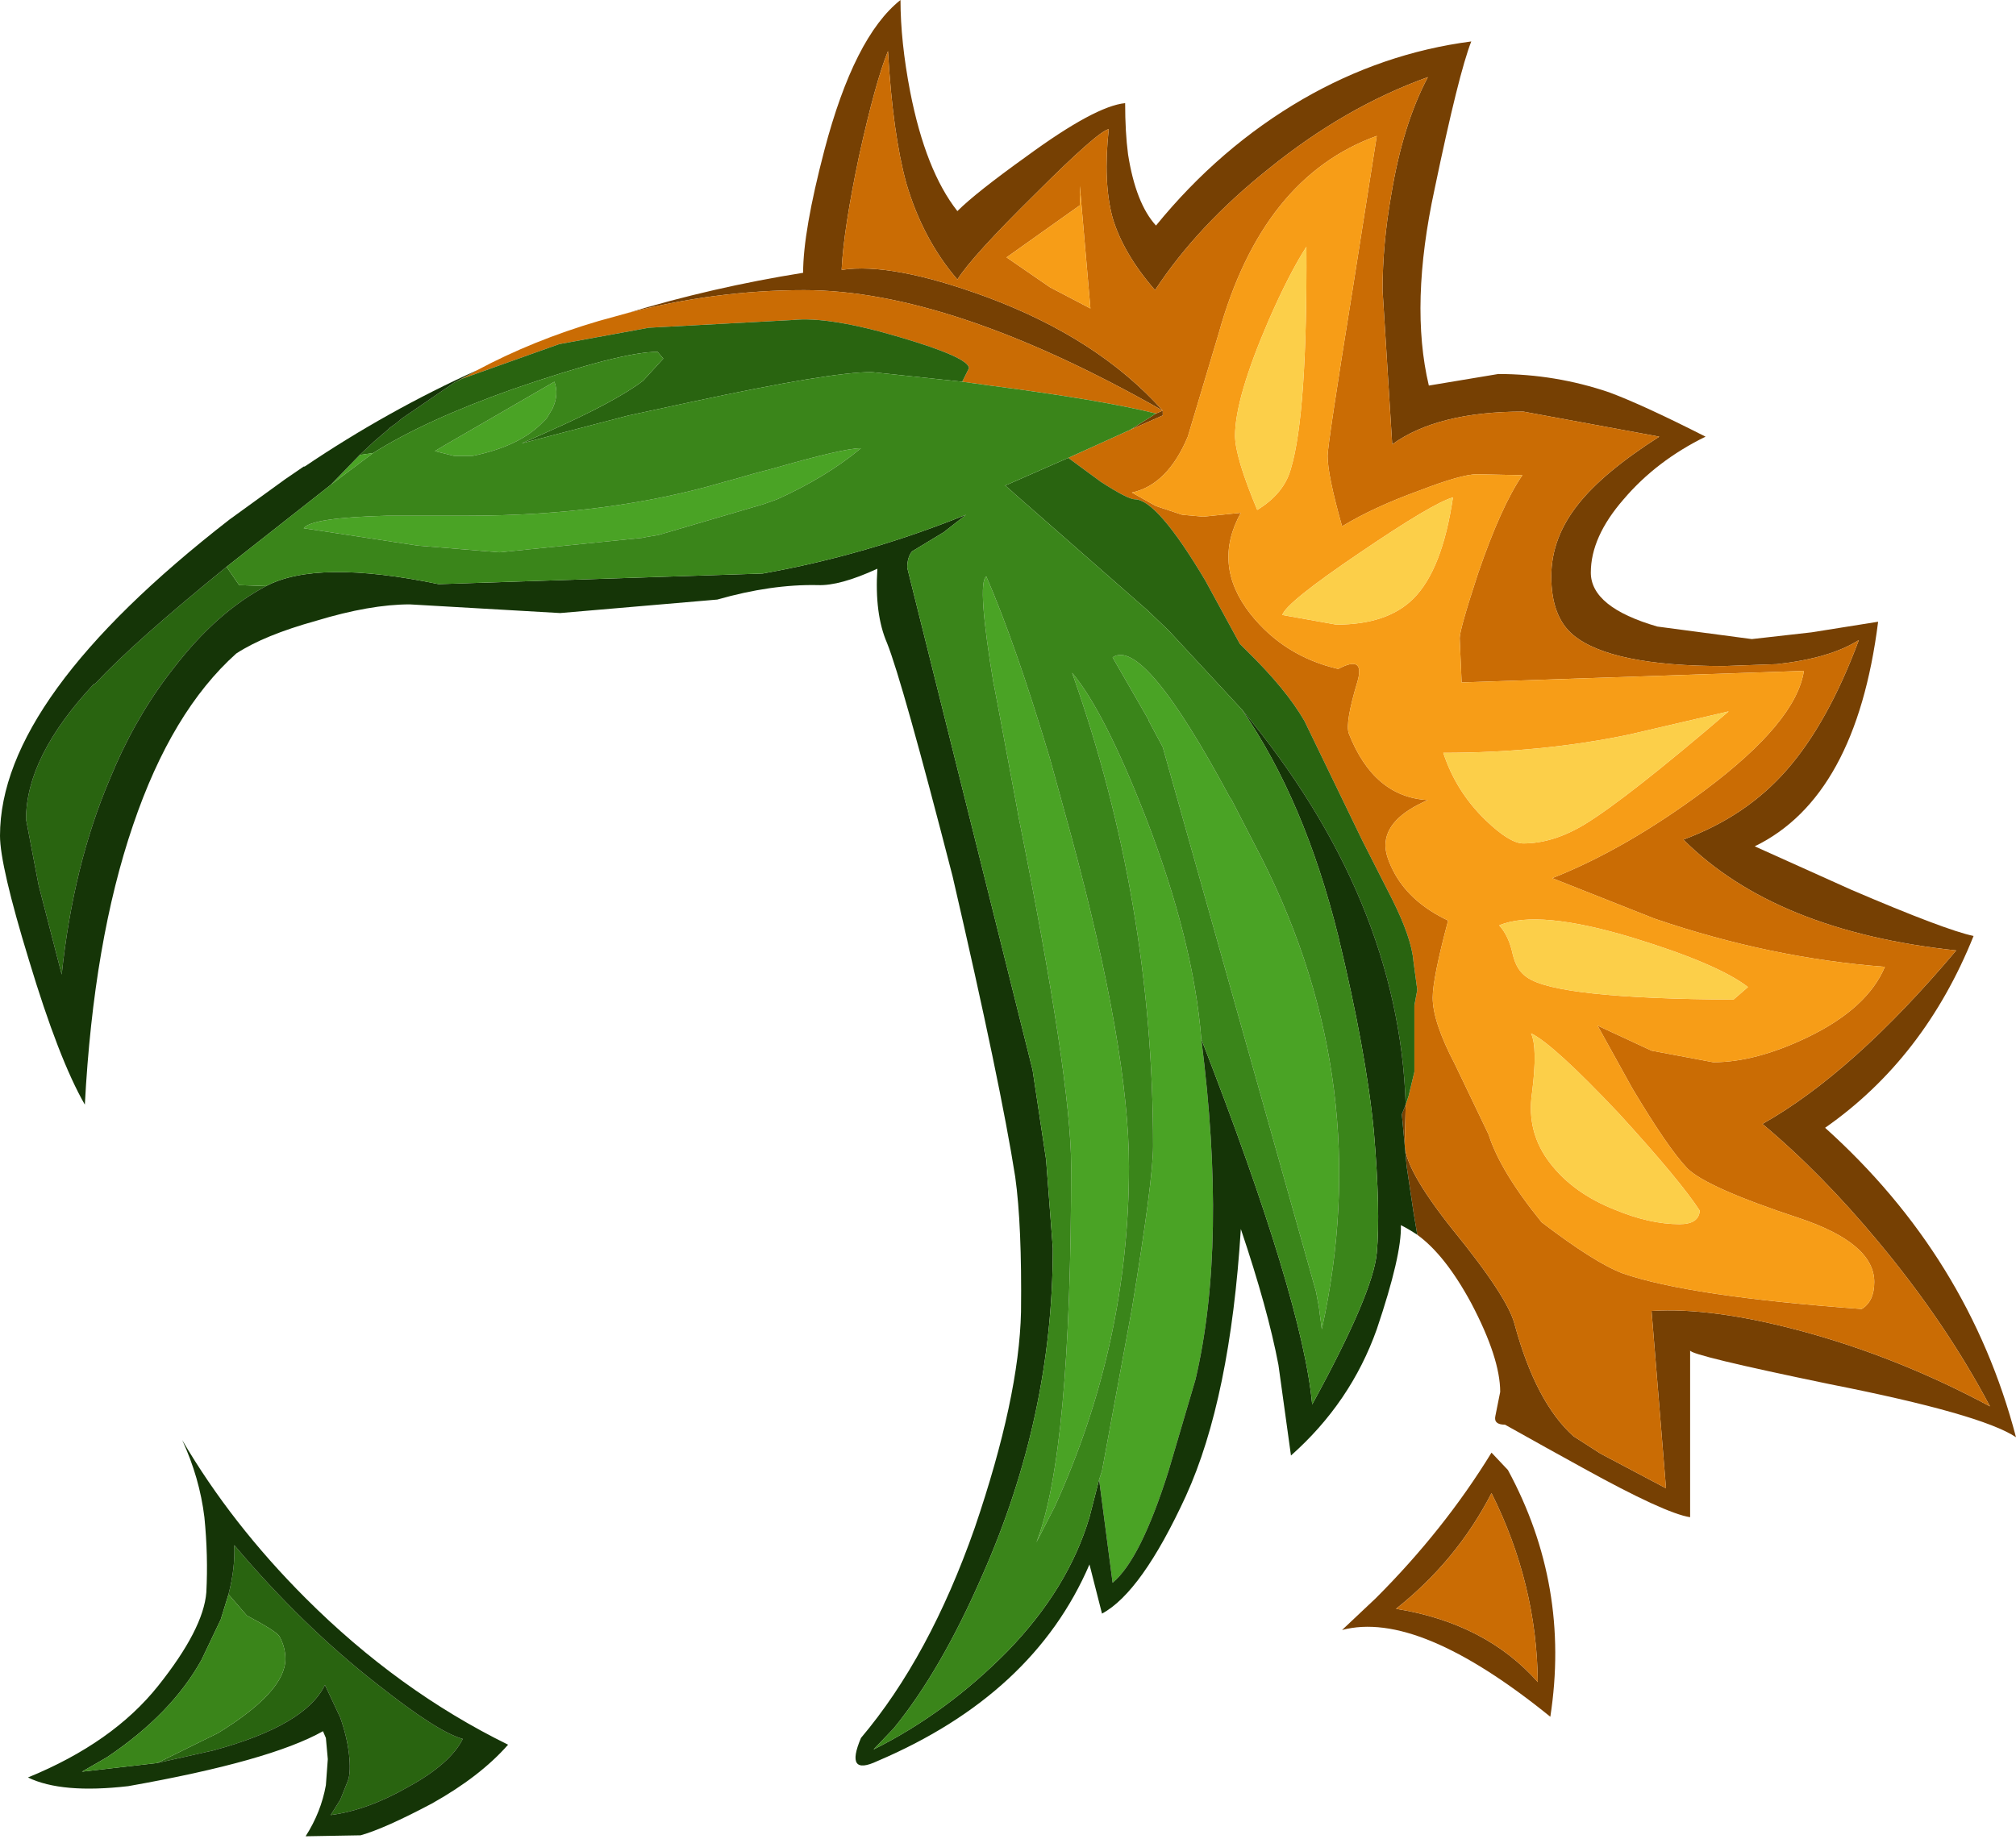 <?xml version="1.0" encoding="UTF-8" standalone="no"?>
<svg xmlns:ffdec="https://www.free-decompiler.com/flash" xmlns:xlink="http://www.w3.org/1999/xlink" ffdec:objectType="shape" height="95.4px" width="104.55px" xmlns="http://www.w3.org/2000/svg">
  <g transform="matrix(1.0, 0.0, 0.0, 1.0, 23.4, 14.25)">
    <path d="M9.1 2.0 Q13.55 0.65 18.25 -0.1 18.25 -2.25 19.35 -6.45 20.9 -12.35 23.3 -14.25 23.3 -12.1 23.8 -9.5 24.6 -5.4 26.25 -3.3 27.2 -4.25 29.85 -6.15 33.4 -8.75 34.95 -8.9 34.95 -7.4 35.1 -6.25 35.5 -3.7 36.55 -2.55 39.85 -6.6 44.15 -9.1 48.3 -11.5 52.9 -12.1 52.25 -10.45 51.0 -4.45 49.7 1.55 50.7 5.75 L54.3 5.15 Q57.25 5.15 60.05 6.1 61.8 6.75 65.05 8.4 62.5 9.65 60.8 11.65 59.1 13.6 59.1 15.45 59.1 17.25 62.55 18.25 L67.45 18.9 70.55 18.55 74.0 18.0 Q72.85 27.1 67.6 29.65 L72.6 31.9 Q77.5 34.0 78.95 34.3 76.4 40.65 71.25 44.25 78.7 50.95 81.15 60.3 79.35 59.1 71.5 57.55 64.25 56.05 64.25 55.8 L64.25 64.45 Q62.95 64.25 58.7 61.9 L56.8 60.85 54.65 59.65 Q54.05 59.65 54.15 59.2 L54.4 57.95 Q54.4 56.2 52.9 53.35 51.55 50.85 50.1 49.8 L49.9 48.6 49.55 46.25 49.3 43.55 49.5 43.05 49.45 45.05 Q49.4 46.35 51.95 49.55 54.8 53.05 55.15 54.45 56.25 58.5 58.2 60.25 L59.6 61.15 63.0 62.95 62.25 53.75 Q65.4 53.55 70.05 54.8 75.05 56.15 79.8 58.7 77.5 54.35 74.0 50.15 71.05 46.6 68.0 44.05 72.7 41.4 78.05 35.05 68.65 34.05 63.9 29.3 67.15 28.1 69.25 25.7 71.4 23.25 73.0 18.95 71.5 19.9 68.75 20.2 L66.0 20.3 Q60.15 20.3 58.2 18.7 57.05 17.75 57.05 15.65 57.05 13.65 58.45 11.9 59.75 10.25 62.65 8.4 L55.6 7.1 Q51.15 7.1 48.8 8.8 L48.3 0.8 Q48.3 -1.6 48.75 -4.15 49.35 -7.8 50.65 -10.25 46.35 -8.7 42.4 -5.5 38.7 -2.55 36.5 0.8 34.85 -1.1 34.3 -2.95 33.8 -4.8 34.1 -7.55 33.55 -7.45 30.3 -4.2 27.0 -0.95 26.25 0.25 24.45 -1.85 23.6 -4.75 22.9 -7.3 22.65 -11.6 22.0 -10.0 21.15 -6.15 20.35 -2.35 20.25 -0.3 L20.25 -0.25 Q22.85 -0.65 27.75 1.15 33.55 3.3 36.9 7.05 25.9 0.8 18.3 0.8 13.7 0.8 9.1 2.0 M35.2 8.05 L36.55 7.2 36.9 7.05 36.9 7.3 35.2 8.05 M46.2 70.3 L47.95 68.65 Q51.5 65.1 53.95 61.1 L54.8 62.0 Q58.05 68.0 57.0 74.8 50.15 69.25 46.2 70.3 M49.0 69.2 Q53.65 69.95 56.35 73.0 56.3 67.9 53.95 63.2 52.15 66.7 49.0 69.2" fill="#764003" fill-rule="evenodd" stroke="none"/>
    <path d="M1.35 4.95 Q4.25 3.4 7.65 2.4 L9.1 2.0 Q13.7 0.8 18.3 0.8 25.9 0.8 36.9 7.05 33.55 3.3 27.75 1.15 22.85 -0.65 20.25 -0.25 L20.25 -0.3 Q20.35 -2.35 21.15 -6.15 22.0 -10.0 22.65 -11.6 22.9 -7.3 23.6 -4.75 24.45 -1.85 26.25 0.25 27.0 -0.95 30.3 -4.2 33.55 -7.45 34.1 -7.55 33.8 -4.8 34.3 -2.95 34.85 -1.1 36.5 0.8 38.7 -2.55 42.4 -5.5 46.35 -8.7 50.65 -10.25 49.35 -7.8 48.75 -4.15 48.3 -1.6 48.3 0.8 L48.8 8.8 Q51.15 7.1 55.6 7.1 L62.65 8.4 Q59.75 10.25 58.45 11.9 57.05 13.65 57.05 15.65 57.05 17.75 58.2 18.7 60.15 20.3 66.0 20.3 L68.75 20.2 Q71.5 19.9 73.0 18.95 71.4 23.25 69.25 25.7 67.15 28.1 63.9 29.3 68.65 34.05 78.05 35.05 72.7 41.4 68.0 44.05 71.05 46.6 74.0 50.15 77.5 54.35 79.8 58.7 75.05 56.15 70.05 54.8 65.4 53.55 62.25 53.75 L63.0 62.95 59.6 61.15 58.2 60.25 Q56.25 58.5 55.15 54.45 54.8 53.05 51.95 49.55 49.4 46.35 49.45 45.05 L49.5 43.05 49.65 42.6 49.95 41.35 49.95 39.25 49.95 37.9 50.1 37.1 49.9 35.6 Q49.8 34.4 48.8 32.4 L47.25 29.35 44.25 23.15 Q43.3 21.5 41.25 19.5 L40.9 19.15 39.1 15.85 Q36.6 11.65 35.45 11.65 35.1 11.65 33.7 10.75 L32.0 9.5 35.2 8.05 36.9 7.3 36.9 7.05 36.55 7.2 Q33.75 6.5 27.95 5.75 L26.5 5.55 26.85 4.85 Q26.85 4.3 23.3 3.25 19.6 2.15 17.7 2.35 L10.25 2.75 5.6 3.6 0.55 5.4 0.15 5.6 1.35 4.95 M32.6 -4.6 L32.6 -3.6 28.8 -0.9 31.05 0.65 33.15 1.75 32.6 -4.6 M55.55 10.4 L53.2 10.35 Q52.4 10.35 50.2 11.2 47.85 12.05 46.2 13.05 45.45 10.4 45.45 9.4 45.45 8.8 46.75 0.75 L48.0 -7.2 Q42.05 -5.05 39.8 3.05 L38.2 8.4 Q37.15 10.9 35.3 11.3 L36.55 12.0 37.9 12.45 39.0 12.55 40.95 12.35 Q39.45 15.05 41.45 17.6 43.2 19.8 46.0 20.45 47.4 19.7 47.0 21.1 46.35 23.25 46.55 23.8 47.85 27.1 50.65 27.25 48.45 28.2 48.45 29.6 48.45 30.2 48.95 31.1 49.8 32.6 51.7 33.5 50.9 36.5 50.9 37.5 50.9 38.75 52.05 40.95 L53.8 44.6 Q54.4 46.5 56.55 49.15 59.3 51.25 60.75 51.8 64.2 53.0 73.15 53.65 73.8 53.25 73.8 52.25 73.8 50.25 69.95 48.95 65.1 47.35 64.1 46.35 63.1 45.3 61.25 42.2 L59.45 38.95 62.25 40.25 65.45 40.85 Q67.65 40.85 70.35 39.55 73.45 38.05 74.35 35.9 68.4 35.45 62.4 33.4 L57.1 31.3 Q60.9 29.8 65.0 26.75 69.75 23.2 70.15 20.55 L52.4 21.15 52.3 18.85 Q52.3 18.4 53.25 15.5 54.45 12.0 55.55 10.4 M37.0 7.25 L37.0 7.1 37.0 7.15 37.0 7.25 M49.0 69.2 Q52.15 66.7 53.95 63.2 56.3 67.9 56.35 73.0 53.65 69.95 49.0 69.2" fill="#ca6c04" fill-rule="evenodd" stroke="none"/>
    <path d="M32.6 -4.6 L33.15 1.75 31.05 0.65 28.8 -0.9 32.6 -3.6 32.6 -4.6 M61.1 23.85 Q56.55 24.8 51.45 24.8 52.1 26.8 53.65 28.3 54.9 29.5 55.6 29.5 57.15 29.5 58.8 28.5 61.0 27.15 66.25 22.65 L61.1 23.85 M55.55 10.4 Q54.45 12.0 53.25 15.5 52.3 18.4 52.3 18.85 L52.4 21.15 70.15 20.55 Q69.75 23.2 65.0 26.75 60.9 29.8 57.1 31.3 L62.4 33.4 Q68.4 35.45 74.35 35.9 73.45 38.05 70.35 39.55 67.65 40.85 65.45 40.85 L62.25 40.25 59.45 38.95 61.25 42.2 Q63.1 45.3 64.1 46.35 65.1 47.35 69.95 48.95 73.8 50.25 73.8 52.25 73.8 53.25 73.15 53.65 64.2 53.0 60.75 51.8 59.3 51.25 56.55 49.15 54.4 46.5 53.8 44.6 L52.05 40.95 Q50.9 38.75 50.9 37.5 50.9 36.5 51.7 33.5 49.8 32.6 48.95 31.1 48.45 30.2 48.45 29.6 48.45 28.2 50.65 27.25 47.85 27.1 46.55 23.8 46.35 23.25 47.0 21.1 47.4 19.7 46.0 20.45 43.2 19.8 41.45 17.6 39.45 15.05 40.95 12.35 L39.0 12.55 37.9 12.45 36.55 12.0 35.3 11.3 Q37.15 10.9 38.2 8.4 L39.8 3.05 Q42.05 -5.05 48.0 -7.2 L46.75 0.75 Q45.45 8.8 45.45 9.4 45.45 10.4 46.2 13.05 47.85 12.05 50.2 11.2 52.4 10.35 53.2 10.35 L55.55 10.4 M41.8 12.2 Q43.2 11.35 43.55 10.05 44.4 7.2 44.35 -1.45 43.45 -0.05 42.4 2.35 40.65 6.4 40.65 8.35 40.65 9.45 41.8 12.2 M49.9 16.8 Q51.4 15.3 51.95 11.55 50.9 11.85 47.15 14.4 43.3 17.0 43.1 17.65 L45.9 18.15 Q48.55 18.15 49.9 16.8 M55.05 35.25 Q55.25 36.1 55.8 36.45 57.35 37.55 66.5 37.6 L67.25 36.95 Q65.7 35.75 61.3 34.4 56.35 32.9 54.35 33.75 54.85 34.3 55.05 35.25 M56.0 39.35 Q56.35 40.1 56.05 42.45 55.75 44.5 57.0 46.1 58.2 47.65 60.35 48.5 62.15 49.25 63.7 49.25 64.7 49.25 64.75 48.55 63.75 47.0 60.55 43.5 57.15 39.9 56.0 39.35" fill="#f79d17" fill-rule="evenodd" stroke="none"/>
    <path d="M61.1 23.85 L66.25 22.65 Q61.0 27.15 58.8 28.5 57.15 29.5 55.6 29.5 54.9 29.5 53.65 28.3 52.1 26.8 51.45 24.8 56.55 24.8 61.1 23.85 M49.9 16.8 Q48.55 18.15 45.9 18.15 L43.1 17.65 Q43.3 17.0 47.15 14.4 50.9 11.85 51.95 11.55 51.4 15.3 49.9 16.8 M41.8 12.2 Q40.65 9.45 40.65 8.35 40.65 6.4 42.4 2.35 43.45 -0.05 44.35 -1.45 44.4 7.2 43.55 10.05 43.2 11.35 41.8 12.2 M55.05 35.25 Q54.85 34.3 54.35 33.75 56.35 32.9 61.3 34.4 65.7 35.75 67.25 36.95 L66.5 37.6 Q57.35 37.55 55.8 36.45 55.25 36.1 55.05 35.25 M56.0 39.35 Q57.15 39.9 60.55 43.5 63.75 47.0 64.75 48.55 64.7 49.25 63.7 49.25 62.15 49.25 60.35 48.5 58.2 47.65 57.0 46.1 55.75 44.5 56.05 42.45 56.35 40.1 56.0 39.35" fill="#fccf49" fill-rule="evenodd" stroke="none"/>
    <path d="M37.0 7.25 L37.0 7.15 37.0 7.1 37.0 7.25" fill="#823a1c" fill-rule="evenodd" stroke="none"/>
    <path d="M32.0 9.5 L33.7 10.75 Q35.1 11.65 35.45 11.65 36.6 11.65 39.1 15.85 L40.9 19.15 41.25 19.5 Q43.3 21.5 44.25 23.15 L47.25 29.35 48.8 32.4 Q49.8 34.4 49.9 35.6 L50.1 37.1 49.95 37.9 49.95 39.25 49.95 41.35 49.65 42.6 49.5 43.05 Q49.15 32.35 41.0 22.55 L37.2 18.45 36.1 17.4 29.2 11.35 29.15 11.3 28.75 10.95 28.7 10.95 32.0 9.5 M26.5 5.55 L21.8 5.05 Q19.65 5.05 12.45 6.6 L9.2 7.3 3.65 8.75 5.0 8.15 Q8.5 6.6 9.95 5.5 L11.0 4.35 10.7 4.0 Q8.8 4.0 3.15 5.95 -1.35 7.55 -4.05 9.25 L-4.75 9.35 -4.0 8.65 -3.3 8.05 -3.2 7.95 -2.85 7.7 -2.55 7.45 0.15 5.6 0.55 5.4 5.6 3.6 10.25 2.75 17.7 2.35 Q19.6 2.15 23.3 3.25 26.85 4.3 26.85 4.85 L26.5 5.55 M-11.65 15.15 L-11.0 16.1 -9.6 16.15 Q-12.15 17.5 -14.35 20.35 L-14.7 20.8 Q-16.5 23.2 -17.7 26.15 -19.6 30.6 -20.2 36.3 L-21.4 31.65 -22.05 28.25 Q-22.05 25.0 -18.55 21.25 L-18.45 21.2 Q-16.45 19.05 -11.65 15.15 M-15.25 77.2 L-12.1 75.65 Q-8.6 73.5 -8.6 71.8 -8.6 71.2 -8.9 70.65 -9.0 70.4 -10.6 69.55 L-11.55 68.45 Q-11.2 67.1 -11.25 65.9 -7.7 70.1 -3.85 73.1 -0.7 75.6 0.6 75.95 -0.05 77.25 -2.25 78.45 -4.35 79.65 -6.25 79.9 L-5.75 79.1 -5.35 78.1 Q-5.2 77.65 -5.3 76.75 -5.4 75.85 -5.75 74.85 L-6.55 73.15 Q-7.55 75.25 -12.35 76.55 L-15.25 77.2" fill="#296410" fill-rule="evenodd" stroke="none"/>
    <path d="M-4.05 9.25 L-6.25 10.9 -4.75 9.35 -4.05 9.25 M33.6 62.5 L33.75 62.05 35.3 53.65 Q36.4 46.95 36.4 45.2 36.4 32.5 32.2 20.65 33.85 22.6 36.0 28.1 38.5 34.55 38.9 39.65 40.25 50.25 38.6 57.3 L37.2 62.05 Q35.75 66.65 34.3 67.85 L33.6 62.5 M35.15 46.25 Q35.15 55.45 31.3 63.9 L30.35 65.75 Q32.15 61.15 32.15 46.25 32.15 41.7 29.4 28.0 L29.35 27.7 28.35 22.35 28.15 21.3 28.15 21.35 Q27.25 16.0 27.75 15.65 29.25 19.1 31.05 25.1 L32.15 29.1 Q35.15 40.2 35.15 46.25 M45.15 54.7 L45.05 53.95 45.0 53.55 44.85 52.75 36.9 24.5 36.15 23.1 36.2 23.15 34.3 19.85 Q35.9 18.75 40.4 27.15 L40.45 27.2 42.05 30.3 Q47.95 42.0 45.15 54.7 M2.5 14.4 L-1.75 14.05 -7.65 13.15 Q-7.25 12.6 -3.3 12.5 L0.85 12.5 Q8.2 12.5 14.15 10.75 L14.7 10.6 15.75 10.3 16.7 10.05 Q20.35 9.0 21.25 9.0 19.45 10.5 16.9 11.65 L16.2 11.9 10.75 13.5 10.15 13.6 9.9 13.65 2.5 14.4 M1.1 9.4 L0.15 9.4 -0.85 9.15 -0.35 8.85 5.35 5.55 Q5.6 6.2 5.25 6.95 L4.95 7.45 4.8 7.6 4.75 7.65 Q3.55 8.9 1.1 9.4" fill="#4aa325" fill-rule="evenodd" stroke="none"/>
    <path d="M50.1 49.8 Q49.65 49.5 49.25 49.3 49.3 50.85 48.0 54.7 46.65 58.5 43.55 61.25 L42.9 56.55 Q42.35 53.65 40.95 49.5 40.4 58.3 38.1 63.35 35.8 68.35 33.75 69.45 L33.1 66.9 Q30.2 73.65 22.1 77.1 20.4 77.9 21.25 75.9 24.8 71.7 27.15 65.0 29.45 58.25 29.55 53.8 29.6 49.3 29.25 46.8 28.5 42.0 26.0 31.2 23.4 21.1 22.6 19.1 21.95 17.6 22.1 15.25 20.15 16.15 19.0 16.1 16.6 16.05 13.8 16.85 L5.65 17.55 -2.15 17.1 Q-4.2 17.1 -7.0 17.95 -9.7 18.7 -11.15 19.65 -14.5 22.65 -16.5 28.55 -18.55 34.55 -19.0 43.05 -20.35 40.7 -21.9 35.55 -23.4 30.65 -23.4 29.1 -23.4 21.95 -11.5 12.7 L-8.6 10.6 -7.65 9.95 -7.6 9.95 Q-3.3 7.05 1.35 4.95 L0.15 5.6 -2.55 7.45 -2.85 7.7 -3.2 7.95 -3.3 8.05 -4.0 8.65 -4.75 9.35 -6.25 10.9 -11.65 15.15 Q-16.45 19.05 -18.45 21.2 L-18.55 21.25 Q-22.05 25.0 -22.05 28.25 L-21.4 31.65 -20.2 36.3 Q-19.6 30.6 -17.7 26.15 -16.5 23.2 -14.7 20.8 L-14.35 20.35 Q-12.15 17.5 -9.6 16.15 -6.95 14.75 -0.65 16.05 L16.15 15.5 Q21.5 14.55 26.7 12.45 L25.55 13.35 23.9 14.35 Q23.65 14.65 23.65 15.2 L30.15 41.25 30.85 45.9 31.2 50.5 Q31.2 59.2 27.55 67.45 25.4 72.4 22.95 75.4 L21.9 76.5 Q25.7 74.6 28.85 71.4 32.0 68.15 33.1 64.45 L33.6 62.5 34.3 67.85 Q35.75 66.65 37.2 62.05 L38.6 57.3 Q40.25 50.25 38.9 39.65 44.15 53.15 44.65 58.6 47.8 52.85 48.0 50.75 48.2 48.6 47.85 44.45 47.45 40.3 46.0 34.3 44.25 27.25 41.0 22.55 49.15 32.35 49.5 43.05 L49.3 43.55 49.55 46.25 49.9 48.6 50.1 49.8 M-11.55 68.45 L-11.95 69.75 -12.95 71.85 Q-14.5 74.65 -17.85 76.9 L-19.15 77.65 -15.25 77.2 -12.35 76.55 Q-7.55 75.25 -6.55 73.15 L-5.75 74.85 Q-5.4 75.85 -5.3 76.75 -5.2 77.65 -5.35 78.1 L-5.75 79.1 -6.25 79.9 Q-4.35 79.65 -2.25 78.45 -0.05 77.25 0.6 75.95 -0.7 75.6 -3.85 73.1 -7.7 70.1 -11.25 65.9 -11.2 67.1 -11.55 68.45 M-12.7 68.35 Q-12.6 66.45 -12.8 64.45 -13.05 62.4 -13.95 60.45 -11.4 64.8 -7.55 68.65 -2.75 73.45 2.95 76.25 1.5 77.9 -1.0 79.3 -3.45 80.6 -4.7 80.95 L-7.55 81.0 Q-6.75 79.75 -6.5 78.35 L-6.4 77.0 -6.5 75.9 -6.65 75.55 Q-9.4 77.1 -16.75 78.4 -20.2 78.8 -21.95 77.95 -17.55 76.15 -15.2 73.2 -12.85 70.25 -12.7 68.35" fill="#153507" fill-rule="evenodd" stroke="none"/>
    <path d="M41.0 22.55 Q44.25 27.25 46.0 34.3 47.45 40.3 47.85 44.45 48.2 48.6 48.0 50.75 47.8 52.85 44.65 58.6 44.15 53.15 38.9 39.65 38.5 34.55 36.0 28.1 33.85 22.6 32.2 20.65 36.4 32.5 36.4 45.2 36.4 46.95 35.3 53.65 L33.75 62.05 33.6 62.5 33.1 64.45 Q32.0 68.15 28.85 71.4 25.7 74.6 21.9 76.5 L22.95 75.4 Q25.4 72.4 27.55 67.45 31.2 59.2 31.2 50.5 L30.85 45.9 30.15 41.25 23.65 15.2 Q23.65 14.65 23.9 14.35 L25.55 13.35 26.7 12.45 Q21.5 14.55 16.15 15.5 L-0.65 16.05 Q-6.95 14.75 -9.6 16.15 L-11.0 16.1 -11.65 15.15 -6.25 10.9 -4.05 9.25 Q-1.35 7.55 3.15 5.95 8.8 4.0 10.7 4.0 L11.0 4.35 9.95 5.5 Q8.5 6.6 5.0 8.15 L3.65 8.75 9.2 7.3 12.45 6.6 Q19.65 5.05 21.8 5.05 L26.5 5.55 27.95 5.75 Q33.75 6.5 36.55 7.2 L35.2 8.05 32.0 9.5 28.7 10.95 28.75 10.95 29.15 11.3 29.2 11.35 36.1 17.4 37.2 18.45 41.0 22.55 M2.5 14.4 L9.9 13.65 10.15 13.6 10.75 13.5 16.2 11.9 16.9 11.65 Q19.45 10.5 21.25 9.0 20.35 9.0 16.7 10.05 L15.75 10.3 14.7 10.6 14.15 10.75 Q8.2 12.5 0.85 12.5 L-3.3 12.5 Q-7.25 12.6 -7.65 13.15 L-1.75 14.05 2.5 14.4 M45.15 54.7 Q47.95 42.0 42.05 30.3 L40.45 27.2 40.4 27.15 Q35.9 18.75 34.3 19.85 L36.2 23.15 36.15 23.1 36.9 24.5 44.85 52.75 45.0 53.55 45.05 53.95 45.15 54.7 M35.15 46.25 Q35.15 40.2 32.15 29.1 L31.05 25.1 Q29.25 19.1 27.75 15.65 27.25 16.0 28.15 21.35 L28.15 21.3 28.35 22.35 29.35 27.7 29.4 28.0 Q32.15 41.7 32.15 46.25 32.15 61.15 30.35 65.75 L31.3 63.9 Q35.15 55.45 35.15 46.25 M1.1 9.4 Q3.55 8.9 4.75 7.65 L4.8 7.6 4.95 7.45 5.25 6.95 Q5.6 6.2 5.35 5.55 L-0.35 8.85 -0.85 9.15 0.15 9.4 1.1 9.4 M-15.25 77.2 L-19.15 77.65 -17.85 76.9 Q-14.5 74.65 -12.95 71.85 L-11.95 69.75 -11.55 68.45 -10.6 69.55 Q-9.0 70.4 -8.9 70.65 -8.6 71.2 -8.6 71.8 -8.6 73.5 -12.1 75.65 L-15.25 77.2" fill="#3a851a" fill-rule="evenodd" stroke="none"/>
  </g>
</svg>
